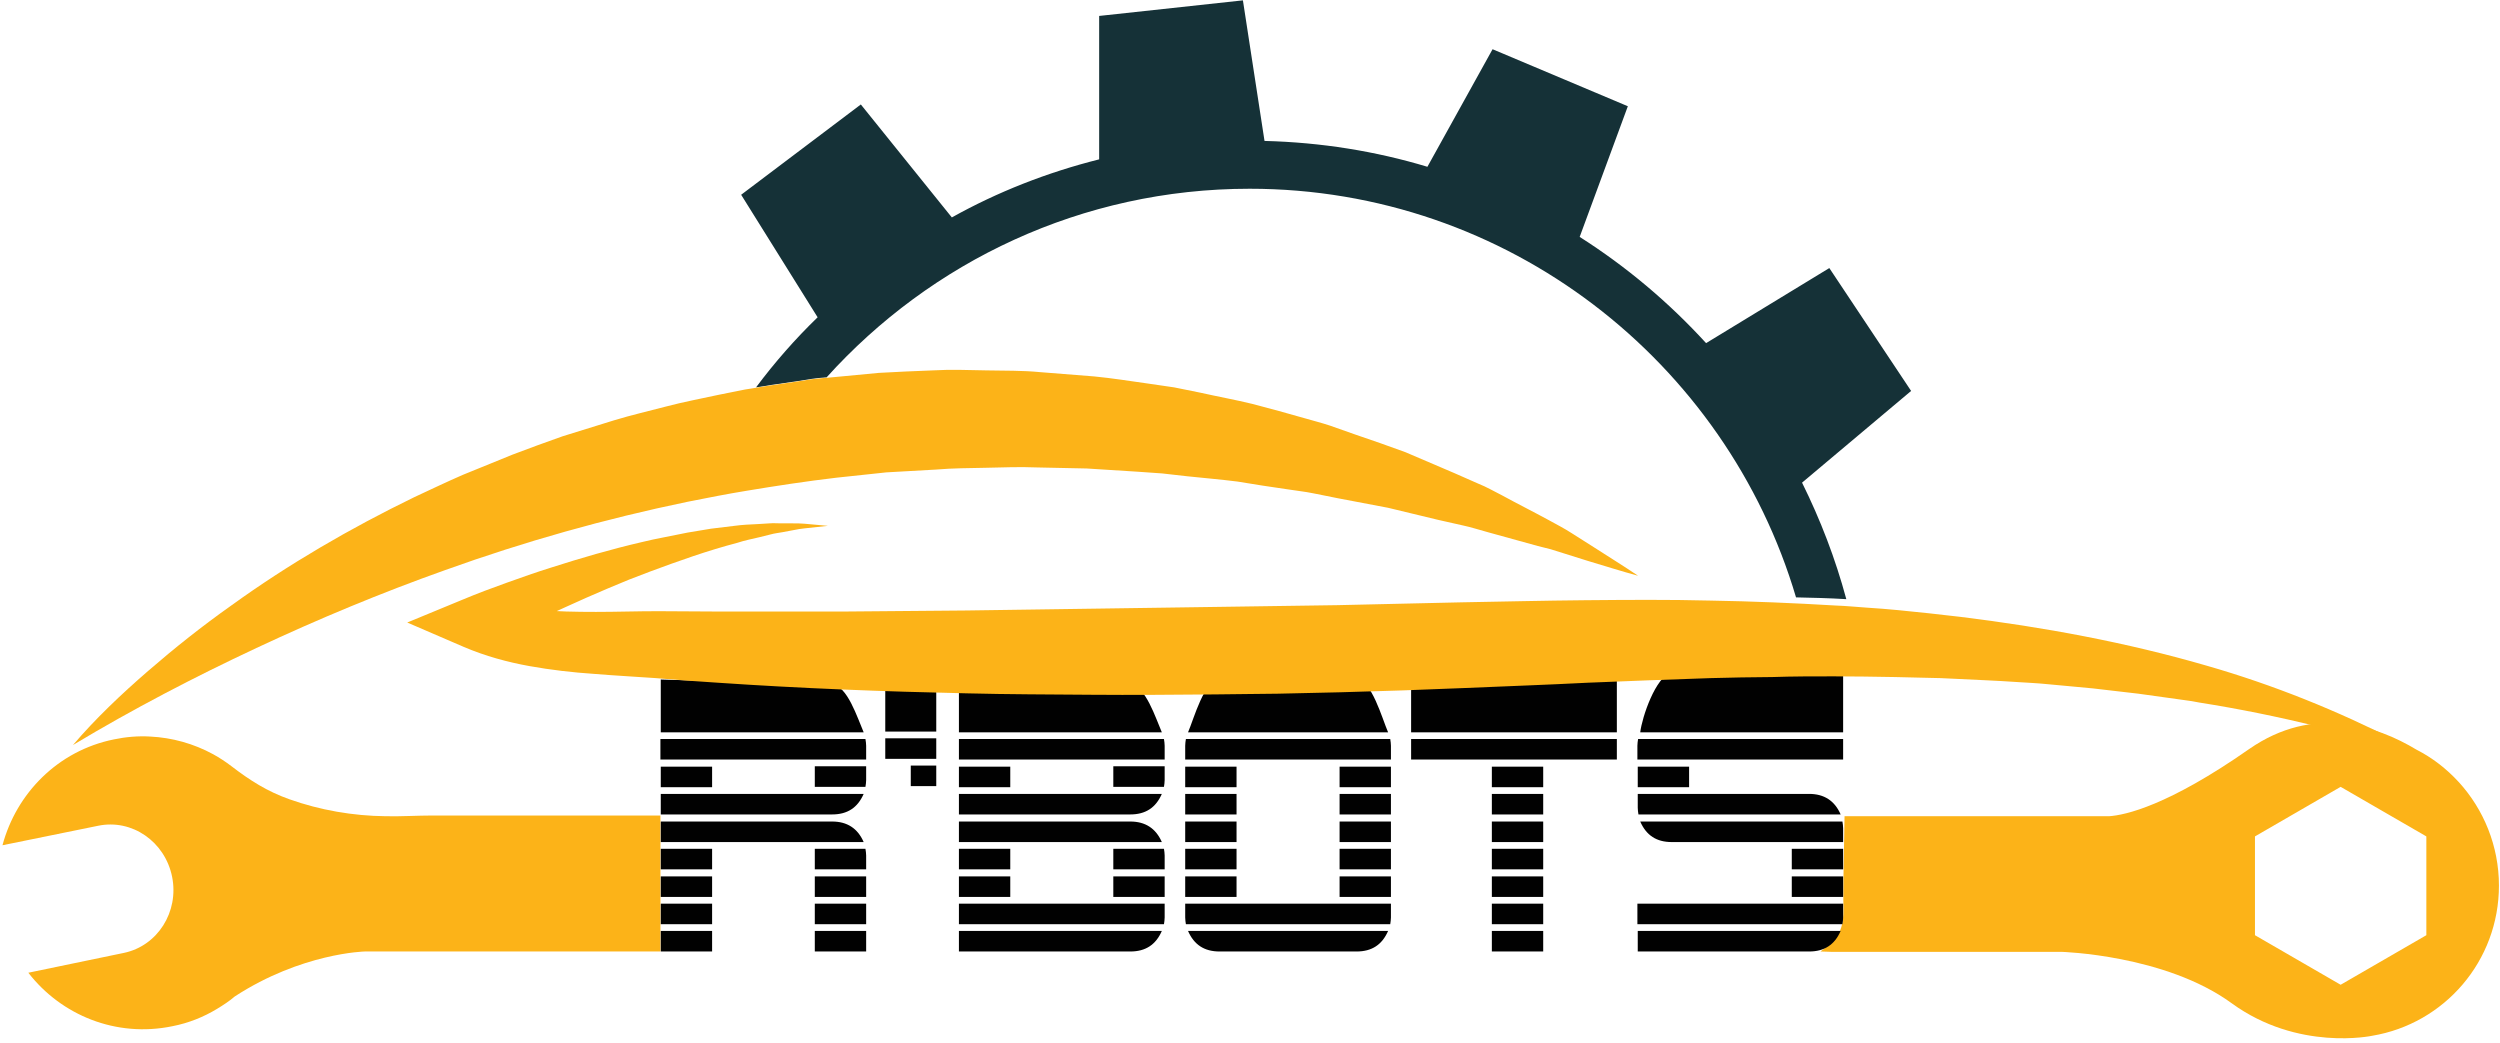 <?xml version="1.0" encoding="UTF-8"?>
<svg width="139px" height="58px" viewBox="0 0 139 58" version="1.1" xmlns="http://www.w3.org/2000/svg" xmlns:xlink="http://www.w3.org/1999/xlink">
    <!-- Generator: Sketch 50.2 (55047) - http://www.bohemiancoding.com/sketch -->
    <title>Logos/RBOTS/Colors</title>
    <desc>Created with Sketch.</desc>
    <defs></defs>
    <g id="Logos/RBOTS/Colors" stroke="none" stroke-width="1" fill="none" fill-rule="evenodd">
        <g id="logo-rbots" fill-rule="nonzero">
            <g id="Group">
                <path d="M28.647,45.342 C28.647,45.342 25.634,45.342 25.634,45.342 C25.103,45.342 24.571,45.342 24.059,45.342 C23.193,45.342 22.327,45.401 21.441,45.382 C19.629,45.362 17.798,45.047 16.085,44.437 C14.865,44.004 13.9,43.393 12.876,42.606 C12.542,42.35 12.207,42.133 11.852,41.936 C10.77,41.346 9.569,41.011 8.348,40.952 C7.678,40.912 6.989,40.972 6.34,41.109 C3.209,41.739 0.906,44.122 0.138,46.996 L5.454,45.913 C7.344,45.52 9.175,46.799 9.569,48.748 C9.962,50.698 8.761,52.588 6.891,52.981 L1.575,54.084 C3.406,56.447 6.458,57.707 9.588,57.057 C10.494,56.88 11.321,56.545 12.069,56.092 C12.423,55.876 12.758,55.659 13.053,55.403 C16.775,52.981 20.279,52.903 20.279,52.903 L25.595,52.903 L28.607,52.903 L36.719,52.903 L36.719,45.342 L28.647,45.342 Z" id="Shape" fill="#FCB318"></path>
                <path d="M138.941,49.241 C138.941,47.036 138.094,45.008 136.716,43.492 C136.716,43.492 136.716,43.492 136.696,43.472 C136.027,42.743 135.24,42.133 134.354,41.68 C132.129,40.342 128.644,39.16 125.061,41.641 C120.532,44.811 118.15,45.323 117.264,45.382 C117.264,45.382 116.87,45.382 116.87,45.382 L107.538,45.382 C107.538,45.382 102.557,45.382 102.557,45.382 C102.537,46.484 102.517,47.607 102.498,48.709 C102.498,49.3 102.478,49.871 102.498,50.461 C102.498,50.973 102.478,51.446 102.222,51.918 C101.966,52.391 101.612,52.588 101.218,52.903 C101.454,52.903 101.592,52.922 101.789,52.922 C102.104,52.922 102.399,52.922 102.714,52.922 C103.305,52.922 103.915,52.922 104.506,52.922 C105.727,52.922 106.928,52.922 108.148,52.922 C108.227,52.922 108.306,52.922 108.385,52.922 L114.606,52.922 C114.606,52.922 120.375,53.08 124.076,55.777 C127.778,58.475 131.892,57.589 131.892,57.589 C135.909,56.919 138.941,53.434 138.941,49.241 Z M134.905,51.997 L130.14,54.753 L125.376,51.997 L125.376,46.504 L130.14,43.748 L134.905,46.504 L134.905,51.997 Z" id="Shape" fill="#FCB318"></path>
                <path d="M48.02,40.716 L36.739,40.716 L36.739,37.782 L46.268,38.077 C47.095,38.077 47.685,39.948 48.02,40.716 Z M48.158,42.232 L36.719,42.232 L36.719,41.09 L48.118,41.09 C48.138,41.208 48.158,41.346 48.158,41.464 L48.158,42.232 Z M39.593,43.767 L36.739,43.767 L36.739,42.625 L39.593,42.625 L39.593,43.767 Z M48.02,44.141 C47.685,44.909 47.114,45.283 46.268,45.283 L36.739,45.283 L36.739,44.141 L48.02,44.141 Z M48.02,46.819 L36.739,46.819 L36.739,45.677 L46.268,45.677 C47.095,45.677 47.685,46.051 48.02,46.819 Z M39.593,48.335 L36.739,48.335 L36.739,47.193 L39.593,47.193 L39.593,48.335 Z M39.593,49.871 L36.739,49.871 L36.739,48.729 L39.593,48.729 L39.593,49.871 Z M39.593,51.387 L36.739,51.387 L36.739,50.245 L39.593,50.245 L39.593,51.387 Z M39.593,52.903 L36.739,52.903 L36.739,51.761 L39.593,51.761 L39.593,52.903 Z M48.158,43.374 C48.158,43.492 48.138,43.629 48.118,43.748 L45.303,43.748 L45.303,42.606 L48.158,42.606 L48.158,43.374 Z M48.158,48.335 L45.303,48.335 L45.303,47.193 L48.118,47.193 C48.138,47.311 48.158,47.449 48.158,47.567 L48.158,48.335 Z M48.158,49.871 L45.303,49.871 L45.303,48.729 L48.158,48.729 L48.158,49.871 Z M48.158,51.387 L45.303,51.387 L45.303,50.245 L48.158,50.245 L48.158,51.387 Z M48.158,52.903 L45.303,52.903 L45.303,51.761 L48.158,51.761 L48.158,52.903 Z" id="Shape" fill="#010101"></path>
                <path d="M52.056,40.676 L49.221,40.676 L49.221,38.353 L52.056,38.353 L52.056,40.676 Z M52.056,42.192 L49.221,42.192 L49.221,41.05 L52.056,41.05 L52.056,42.192 Z M52.056,43.708 L50.639,43.708 L50.639,42.566 L52.056,42.566 L52.056,43.708 Z" id="Shape" fill="#010101"></path>
                <path d="M64.598,40.716 L53.316,40.716 L53.316,38.373 L62.845,38.077 C63.672,38.077 64.263,39.948 64.598,40.716 Z M64.755,42.232 L53.316,42.232 L53.316,41.09 L64.716,41.09 C64.735,41.208 64.755,41.346 64.755,41.464 L64.755,42.232 Z M56.171,43.767 L53.316,43.767 L53.316,42.625 L56.171,42.625 L56.171,43.767 Z M64.598,44.141 C64.263,44.909 63.692,45.283 62.845,45.283 L53.316,45.283 L53.316,44.141 L64.598,44.141 Z M64.598,46.819 L53.316,46.819 L53.316,45.677 L62.845,45.677 C63.672,45.677 64.263,46.051 64.598,46.819 Z M56.171,48.335 L53.316,48.335 L53.316,47.193 L56.171,47.193 L56.171,48.335 Z M56.171,49.871 L53.316,49.871 L53.316,48.729 L56.171,48.729 L56.171,49.871 Z M64.755,51.013 C64.755,51.131 64.735,51.269 64.716,51.387 L53.316,51.387 L53.316,50.245 L64.755,50.245 L64.755,51.013 Z M64.598,51.761 C64.263,52.529 63.692,52.903 62.845,52.903 L53.316,52.903 L53.316,51.761 L64.598,51.761 Z M64.755,43.374 C64.755,43.492 64.735,43.629 64.716,43.748 L61.9,43.748 L61.9,42.606 L64.755,42.606 L64.755,43.374 Z M64.755,48.335 L61.9,48.335 L61.9,47.193 L64.716,47.193 C64.735,47.311 64.755,47.449 64.755,47.567 L64.755,48.335 Z M64.755,49.871 L61.9,49.871 L61.9,48.729 L64.755,48.729 L64.755,49.871 Z" id="Shape" fill="#010101"></path>
                <path d="M77.336,42.232 L65.897,42.232 L65.897,41.464 C65.897,41.346 65.917,41.208 65.936,41.09 L77.297,41.09 C77.316,41.208 77.336,41.346 77.336,41.464 L77.336,42.232 Z M68.752,43.767 L65.897,43.767 L65.897,42.625 L68.752,42.625 L68.752,43.767 Z M68.752,45.283 L65.897,45.283 L65.897,44.141 L68.752,44.141 L68.752,45.283 Z M68.752,46.819 L65.897,46.819 L65.897,45.677 L68.752,45.677 L68.752,46.819 Z M68.752,48.335 L65.897,48.335 L65.897,47.193 L68.752,47.193 L68.752,48.335 Z M68.752,49.871 L65.897,49.871 L65.897,48.729 L68.752,48.729 L68.752,49.871 Z M77.336,51.013 C77.336,51.131 77.316,51.269 77.297,51.387 L65.936,51.387 C65.917,51.269 65.897,51.131 65.897,51.013 L65.897,50.245 L77.336,50.245 L77.336,51.013 Z M77.178,40.716 L66.055,40.716 C66.389,39.948 66.96,37.782 67.807,37.782 L75.426,37.782 C76.253,37.782 76.844,39.948 77.178,40.716 Z M77.178,51.761 C76.844,52.529 76.273,52.903 75.426,52.903 L67.807,52.903 C66.96,52.903 66.389,52.529 66.055,51.761 L77.178,51.761 Z M77.336,43.767 L74.481,43.767 L74.481,42.625 L77.336,42.625 L77.336,43.767 Z M77.336,45.283 L74.481,45.283 L74.481,44.141 L77.336,44.141 L77.336,45.283 Z M77.336,46.819 L74.481,46.819 L74.481,45.677 L77.336,45.677 L77.336,46.819 Z M77.336,48.335 L74.481,48.335 L74.481,47.193 L77.336,47.193 L77.336,48.335 Z M77.336,49.871 L74.481,49.871 L74.481,48.729 L77.336,48.729 L77.336,49.871 Z" id="Shape" fill="#010101"></path>
                <path d="M89.897,40.716 L78.458,40.716 L78.458,37.487 L89.897,36.896 L89.897,40.716 Z M89.897,42.232 L78.458,42.232 L78.458,41.09 L89.897,41.09 L89.897,42.232 Z M85.802,43.767 L82.947,43.767 L82.947,42.625 L85.802,42.625 L85.802,43.767 Z M85.802,45.283 L82.947,45.283 L82.947,44.141 L85.802,44.141 L85.802,45.283 Z M85.802,46.819 L82.947,46.819 L82.947,45.677 L85.802,45.677 L85.802,46.819 Z M85.802,48.335 L82.947,48.335 L82.947,47.193 L85.802,47.193 L85.802,48.335 Z M85.802,49.871 L82.947,49.871 L82.947,48.729 L85.802,48.729 L85.802,49.871 Z M85.802,51.387 L82.947,51.387 L82.947,50.245 L85.802,50.245 L85.802,51.387 Z M85.802,52.903 L82.947,52.903 L82.947,51.761 L85.802,51.761 L85.802,52.903 Z" id="Shape" fill="#010101"></path>
                <path d="M102.478,42.232 L91.039,42.232 L91.039,41.464 C91.039,41.346 91.059,41.208 91.078,41.09 L102.478,41.09 L102.478,42.232 Z M93.914,43.767 L91.059,43.767 L91.059,42.625 L93.914,42.625 L93.914,43.767 Z M102.34,45.283 L91.098,45.283 C91.078,45.165 91.059,45.027 91.059,44.909 L91.059,44.141 L100.588,44.141 C101.415,44.141 102.006,44.515 102.34,45.283 Z M102.478,51.013 C102.478,51.131 102.458,51.269 102.439,51.387 L91.039,51.387 L91.039,50.245 L102.478,50.245 L102.478,51.013 Z M102.34,51.761 C102.006,52.529 101.435,52.903 100.588,52.903 L91.059,52.903 L91.059,51.761 L102.34,51.761 Z M102.478,40.716 L91.197,40.716 C91.295,39.889 92.043,37.625 92.949,37.369 L102.478,37.27 L102.478,40.716 Z M102.478,46.819 L92.949,46.819 C92.102,46.819 91.531,46.445 91.197,45.677 L102.439,45.677 C102.458,45.795 102.478,45.933 102.478,46.051 L102.478,46.819 Z M102.478,48.335 L99.623,48.335 L99.623,47.193 L102.478,47.193 L102.478,48.335 Z M102.478,49.871 L99.623,49.871 L99.623,48.729 L102.478,48.729 L102.478,49.871 Z" id="Shape" fill="#010101"></path>
                <path d="M106.258,21.736 L101.71,14.904 L94.859,19.078 C92.791,16.814 90.429,14.825 87.83,13.172 L90.508,5.907 L82.987,2.737 L79.364,9.273 C76.489,8.407 73.457,7.915 70.307,7.836 L69.106,0.02 L61.113,0.886 L61.113,8.86 C58.219,9.588 55.462,10.671 52.922,12.089 L47.862,5.808 L41.208,10.829 L45.46,17.641 C44.22,18.842 43.078,20.141 42.035,21.539 C42.33,21.5 42.625,21.441 42.901,21.401 L44.378,21.185 L45.126,21.067 C45.382,21.027 45.618,21.008 45.874,20.988 L45.953,20.988 C51.761,14.55 60.148,10.494 69.48,10.494 C83.833,10.494 95.981,20.102 99.859,33.214 C100.765,33.234 101.691,33.254 102.655,33.313 C102.045,31.049 101.218,28.903 100.194,26.835 L106.258,21.736 Z" id="Shape" fill="#153137"></path>
                <path d="M88.637,30.438 L87.397,29.651 C87.18,29.513 86.983,29.395 86.767,29.277 L86.117,28.922 C85.251,28.45 84.384,28.017 83.518,27.544 C83.085,27.327 82.652,27.072 82.199,26.894 L80.86,26.304 L78.143,25.142 C77.218,24.807 76.292,24.473 75.347,24.158 L73.95,23.665 C73.477,23.508 73.005,23.39 72.532,23.252 C71.587,22.976 70.622,22.72 69.658,22.464 C68.693,22.228 67.708,22.051 66.744,21.834 L65.287,21.539 C64.794,21.46 64.302,21.401 63.81,21.323 C62.826,21.185 61.841,21.027 60.837,20.929 L57.844,20.692 C56.84,20.594 55.856,20.614 54.852,20.594 C53.848,20.574 52.844,20.535 51.859,20.594 C50.855,20.633 49.871,20.673 48.867,20.732 L45.953,21.008 L45.874,21.008 C45.618,21.027 45.382,21.067 45.126,21.086 L44.378,21.204 L42.901,21.421 C42.606,21.46 42.31,21.519 42.035,21.559 C41.838,21.598 41.641,21.618 41.424,21.657 C40.932,21.756 40.44,21.854 39.948,21.953 C38.963,22.169 37.999,22.346 37.034,22.602 C36.069,22.858 35.104,23.075 34.14,23.37 C33.195,23.665 32.23,23.961 31.285,24.256 C30.34,24.591 29.414,24.925 28.489,25.28 C27.564,25.654 26.638,26.028 25.733,26.402 C24.827,26.796 23.921,27.229 23.035,27.642 C19.472,29.375 16.046,31.364 12.857,33.667 C11.242,34.809 9.706,36.03 8.23,37.309 C6.753,38.589 5.316,39.948 4.056,41.424 C7.403,39.416 10.809,37.644 14.254,36.03 C17.7,34.415 21.204,32.958 24.748,31.698 C29.178,30.104 33.667,28.843 38.235,27.898 C39.318,27.682 40.42,27.465 41.503,27.288 C43.157,27.012 44.83,26.757 46.504,26.56 L49.28,26.264 L52.056,26.107 C52.981,26.028 53.907,26.028 54.832,26.008 C55.758,25.989 56.683,25.949 57.628,25.989 L60.424,26.048 L63.219,26.225 C63.692,26.264 64.145,26.284 64.617,26.323 L66.015,26.481 C66.941,26.579 67.886,26.658 68.811,26.776 C69.736,26.934 70.662,27.072 71.607,27.209 C72.079,27.288 72.532,27.327 73.005,27.426 C73.457,27.524 73.93,27.603 74.383,27.702 L77.178,28.233 L79.955,28.903 L81.352,29.218 C81.825,29.316 82.278,29.474 82.731,29.592 C83.656,29.848 84.581,30.104 85.507,30.359 L86.215,30.537 L86.905,30.753 L88.283,31.186 C89.208,31.462 90.133,31.757 91.078,32.013 C90.291,31.482 89.464,30.97 88.637,30.438 Z" id="Shape" fill="#FCB318"></path>
            </g>
            <path d="M135.24,42.192 C130.829,40.814 126.774,39.771 122.285,39.062 C122.009,39.003 121.733,38.963 121.438,38.924 L120.591,38.806 C120.02,38.727 119.469,38.648 118.898,38.57 L117.205,38.373 L116.358,38.274 L115.512,38.195 L113.819,38.038 C113.248,37.979 112.696,37.959 112.125,37.92 C111.003,37.841 109.861,37.802 108.739,37.743 L107.892,37.703 L107.046,37.684 L105.353,37.644 C104.211,37.625 103.088,37.605 101.946,37.605 C100.805,37.605 99.682,37.605 98.54,37.644 L96.827,37.664 L95.115,37.703 C92.85,37.782 90.567,37.861 88.283,37.959 C85.999,38.077 83.695,38.156 81.411,38.255 C79.108,38.353 76.804,38.432 74.501,38.491 L71.036,38.57 C69.874,38.589 68.712,38.589 67.571,38.609 C65.267,38.629 62.963,38.648 60.66,38.629 C58.356,38.609 56.053,38.609 53.749,38.55 C49.142,38.451 44.515,38.274 39.908,37.959 L38.176,37.841 L36.463,37.703 C35.36,37.625 34.199,37.565 33.017,37.467 C31.836,37.388 30.635,37.25 29.434,37.034 C28.233,36.817 26.993,36.483 25.792,35.971 L22.642,34.612 L25.693,33.352 C26.54,32.998 27.327,32.702 28.154,32.407 C28.981,32.112 29.808,31.816 30.635,31.56 C32.289,31.029 33.982,30.537 35.675,30.143 C36.089,30.044 36.522,29.946 36.955,29.867 C37.388,29.789 37.802,29.69 38.235,29.611 L39.534,29.395 L40.834,29.237 C41.267,29.178 41.7,29.158 42.133,29.139 L42.783,29.099 C42.999,29.08 43.216,29.099 43.433,29.099 L44.082,29.099 C44.299,29.099 44.515,29.099 44.732,29.119 L46.031,29.237 L44.752,29.375 C44.535,29.395 44.319,29.434 44.122,29.474 L43.492,29.592 C43.275,29.631 43.078,29.651 42.862,29.71 L42.232,29.867 C41.818,29.966 41.405,30.044 40.991,30.182 C39.337,30.615 37.743,31.186 36.148,31.777 L34.967,32.23 L33.785,32.722 C32.998,33.057 32.23,33.392 31.462,33.746 C31.068,33.923 30.694,34.1 30.3,34.277 C29.907,34.455 29.533,34.632 29.158,34.829 C28.41,35.203 27.623,35.577 26.914,35.971 L26.816,33.332 C27.761,33.628 28.784,33.825 29.848,33.903 C30.911,34.002 32.013,34.022 33.136,34.022 C34.258,34.022 35.4,33.982 36.581,33.982 L40.026,34.002 C42.31,34.002 44.594,34.002 46.878,34.002 L53.749,33.943 L67.511,33.746 L74.363,33.647 L81.234,33.49 C83.538,33.451 85.822,33.392 88.145,33.372 C90.448,33.352 92.772,33.332 95.095,33.392 C97.418,33.431 99.741,33.529 102.065,33.667 C102.636,33.687 103.226,33.746 103.797,33.785 C104.368,33.825 104.959,33.864 105.53,33.923 L107.262,34.1 L108.129,34.199 L108.995,34.297 C113.622,34.868 118.229,35.715 122.698,37.014 C126.399,38.077 129.963,39.515 133.389,41.267 C133.724,41.444 134.058,41.602 134.373,41.779 C134.669,41.897 134.984,42.133 135.24,42.192 Z" id="Shape" fill="#FCB318"></path>
        </g>
    </g>
</svg>